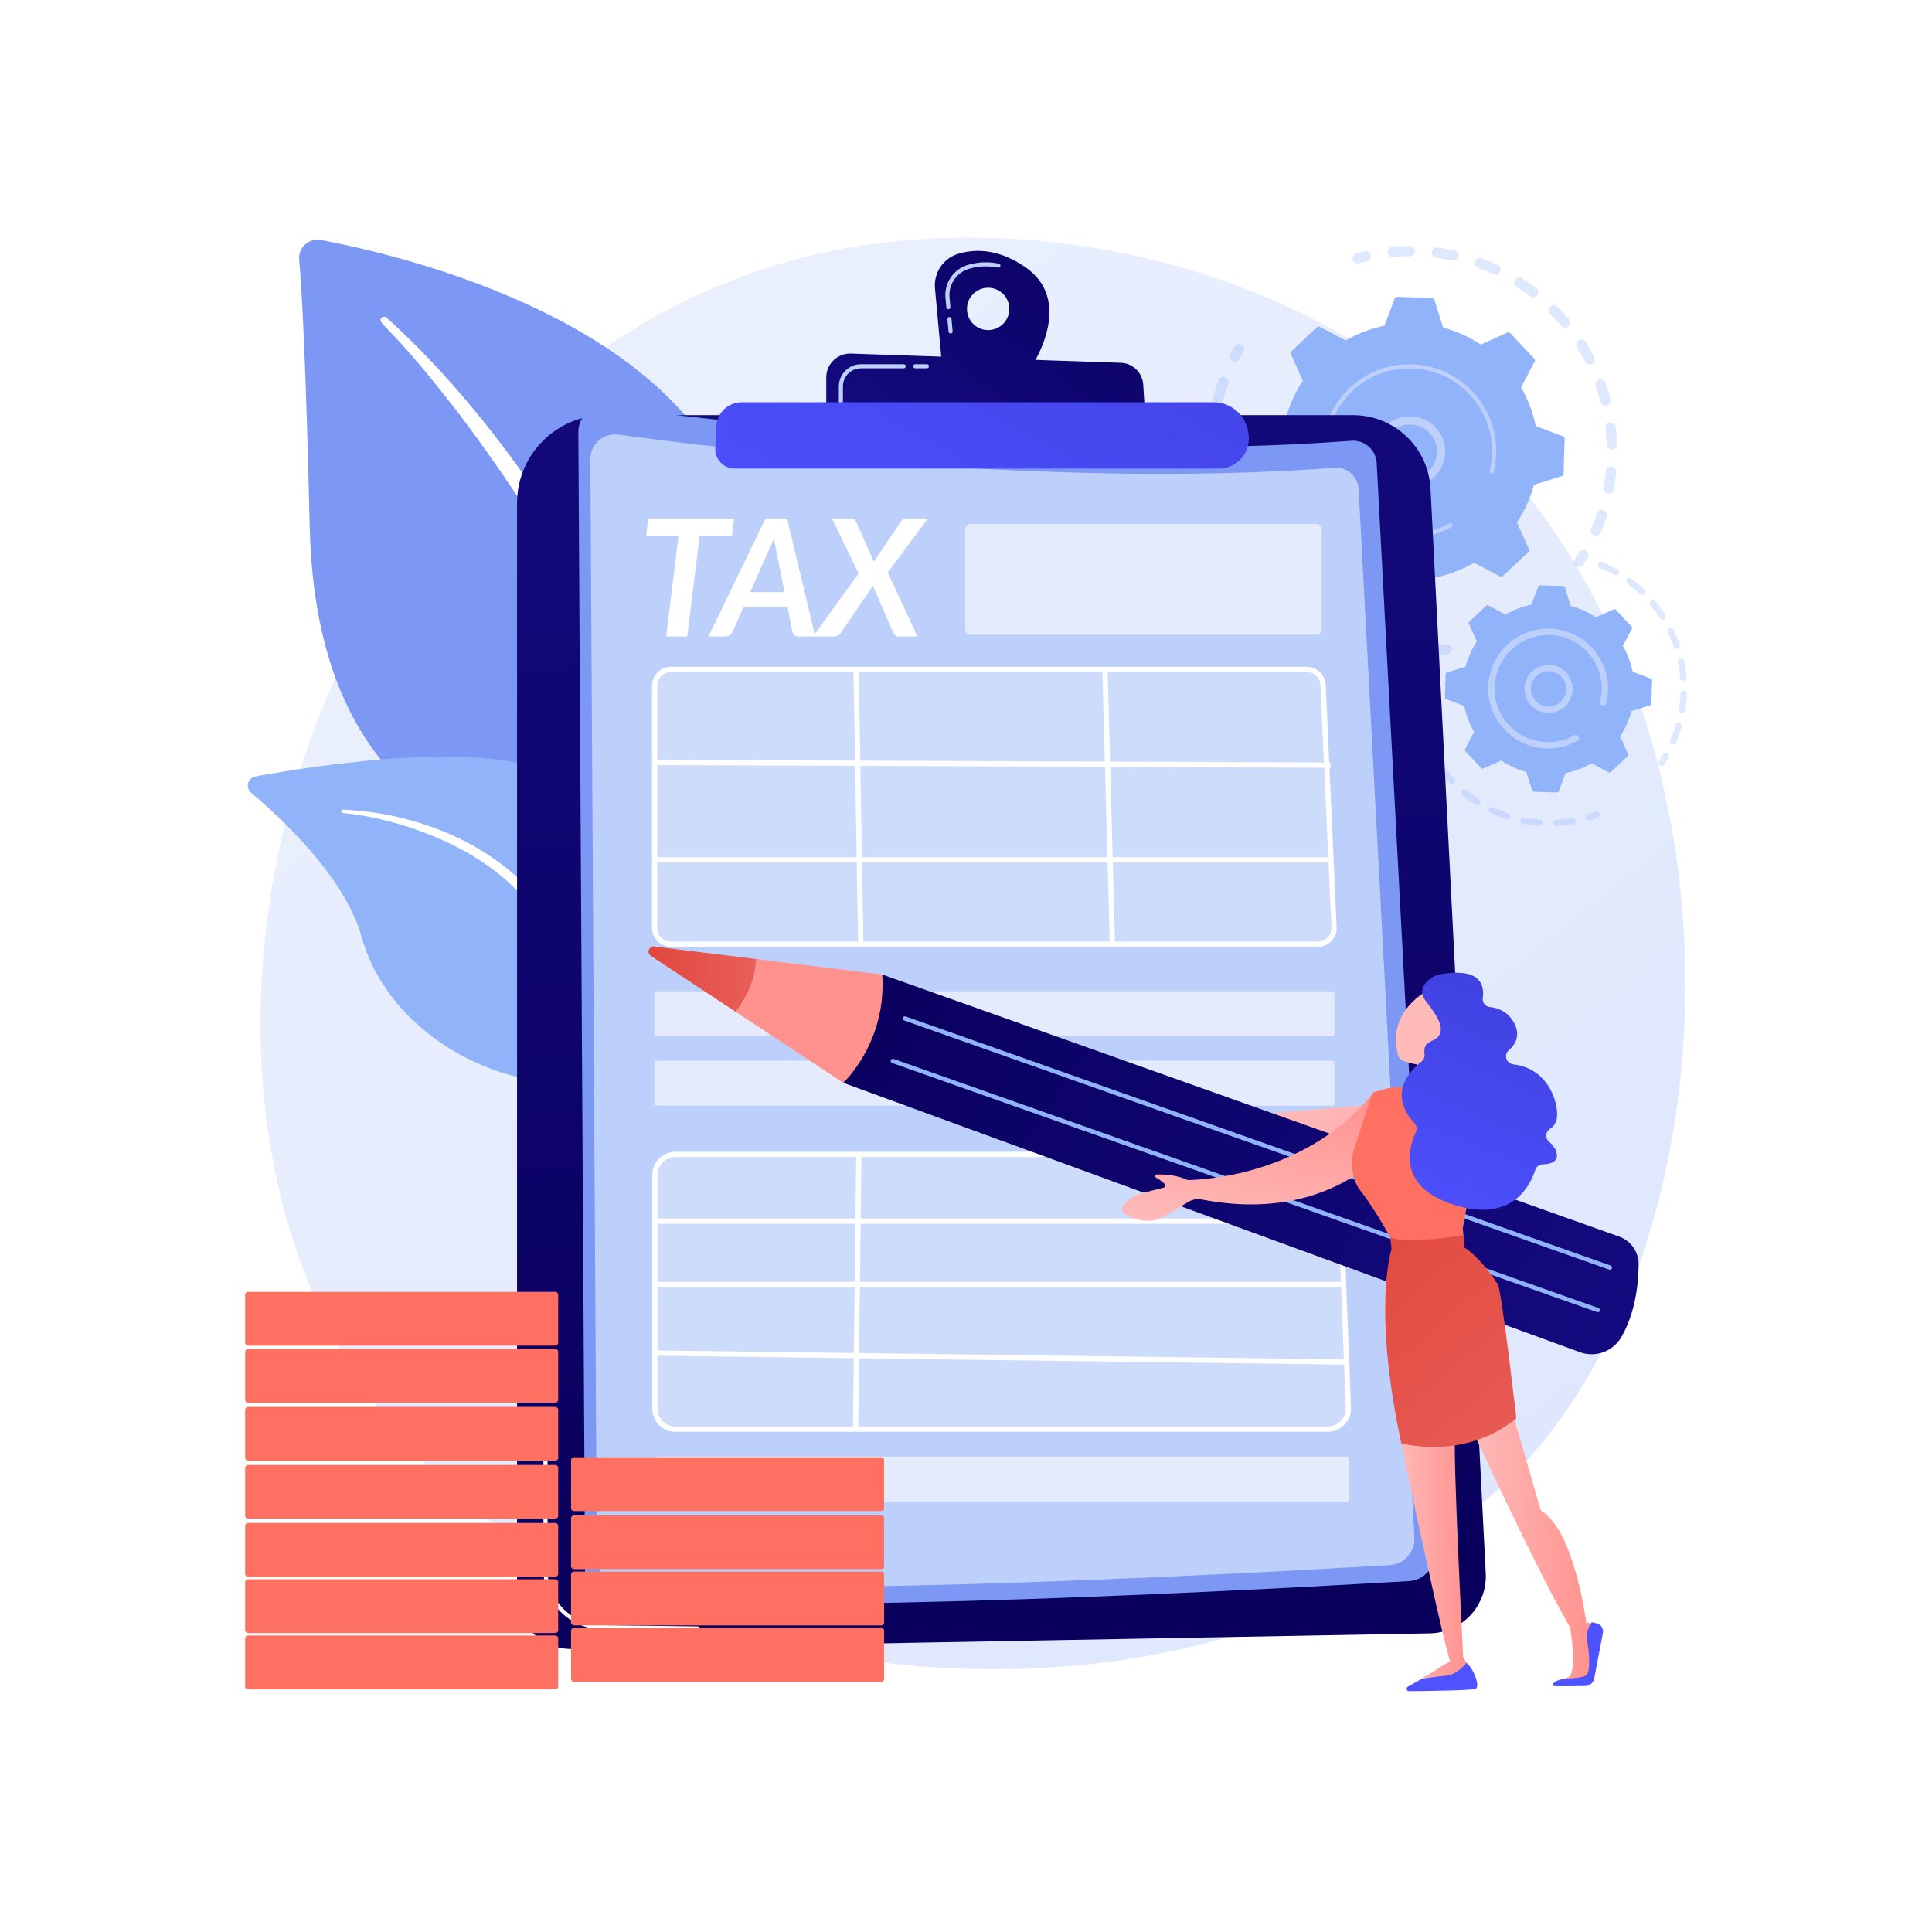 <?xml version="1.0" encoding="utf-8"?>
<!-- Generator: Adobe Illustrator 27.5.0, SVG Export Plug-In . SVG Version: 6.00 Build 0)  -->
<svg version="1.1" xmlns="http://www.w3.org/2000/svg" xmlns:xlink="http://www.w3.org/1999/xlink" x="0px" y="0px"
	 viewBox="0 0 3710 3710" style="enable-background:new 0 0 3710 3710;" xml:space="preserve">
<g id="Background">
	<g>
		<g>
			<rect style="fill:#FFFFFF;" width="3710" height="3710"/>
		</g>
	</g>
</g>
<g id="Illustration">
	<g>
		<linearGradient id="SVGID_1_" gradientUnits="userSpaceOnUse" x1="3592.189" y1="4016.74" x2="1145.969" y2="978.688">
			<stop  offset="0" style="stop-color:#DAE3FE"/>
			<stop  offset="1" style="stop-color:#E9EFFD"/>
		</linearGradient>
		<path style="fill:url(#SVGID_1_);" d="M2919.219,2818.643c-56.189,59.153-109.354,97.3-151.359,127.439
			c-493.758,354.277-1078.005,251.007-1202.175,225.787c-183.359-37.241-537.787-109.227-794.032-410.566
			c-387.678-455.901-327.311-1174.161-26.602-1648.293c55.004-86.727,345.554-568.082,936.093-645.276
			c357.388-46.717,773.988,47.506,1075.679,300.262C3390.099,1298.554,3345.016,2370.376,2919.219,2818.643z"/>
		<g>
			<g>
				<g style="opacity:0.3;">
					<path style="fill:#91B3FA;" d="M2787.801,1245.807c0.352,4.986-3.114,9.535-8.144,10.423c-11,1.944-22.249,3.438-33.432,4.442
						c-5.441,0.489-10.248-3.525-10.736-8.964c-0.005-0.066-0.009-0.129-0.014-0.193c-0.378-5.36,3.604-10.06,8.979-10.542
						c10.625-0.953,21.31-2.374,31.76-4.219c5.378-0.951,10.51,2.639,11.46,8.019
						C2787.737,1245.118,2787.777,1245.463,2787.801,1245.807z M2701.818,1251.238c0.027,0.385,0.032,0.778,0.013,1.174
						c-0.258,5.455-4.89,9.671-10.345,9.413c-11.206-0.531-22.5-1.547-33.568-3.019c-5.415-0.72-9.207-5.67-8.502-11.107
						c0.721-5.414,5.697-9.218,11.107-8.498c10.52,1.399,21.249,2.363,31.9,2.865
						C2697.481,1242.306,2701.47,1246.308,2701.818,1251.238z M2616.778,1237.603c0.077,1.098-0.029,2.229-0.341,3.35
						c-1.468,5.26-6.92,8.339-12.182,6.873c-10.784-3.003-21.574-6.515-32.066-10.436c-5.115-1.916-7.706-7.614-5.802-12.726
						c1.912-5.115,7.611-7.713,12.726-5.801c9.964,3.725,20.206,7.058,30.449,9.911
						C2613.703,1229.926,2616.491,1233.549,2616.778,1237.603z M2536.905,1205.287c0.128,1.815-0.243,3.687-1.175,5.404
						c-2.604,4.8-8.609,6.579-13.409,3.975c-9.846-5.346-19.579-11.18-28.929-17.342c-4.553-3.007-5.815-9.137-2.814-13.7
						c3.005-4.559,9.139-5.819,13.7-2.814c8.879,5.852,18.123,11.395,27.481,16.472
						C2534.839,1198.956,2536.675,1202.029,2536.905,1205.287z M2466.245,1155.972c0.18,2.546-0.62,5.158-2.437,7.224
						c-3.606,4.104-9.855,4.506-13.955,0.9c-8.394-7.377-16.592-15.219-24.358-23.307c-3.787-3.936-3.663-10.197,0.279-13.982
						c3.939-3.782,10.198-3.657,13.985,0.281c7.382,7.689,15.173,15.141,23.15,22.153
						C2464.943,1151.03,2466.068,1153.468,2466.245,1155.972z M2408.258,1092.26c0.233,3.297-1.189,6.635-4.063,8.715
						c-4.425,3.203-10.606,2.215-13.811-2.208c-6.565-9.065-12.825-18.527-18.599-28.121c-2.817-4.682-1.306-10.757,3.375-13.574
						c4.676-2.816,10.755-1.305,13.572,3.373c5.488,9.116,11.432,18.104,17.671,26.718
						C2407.528,1088.716,2408.132,1090.481,2408.258,1092.26z M2359.249,732.436c0.096,1.366-0.091,2.771-0.599,4.138
						c-3.704,9.958-7.022,20.213-9.861,30.478c-1.456,5.263-6.904,8.351-12.165,6.895c-5.265-1.454-8.353-6.902-6.896-12.167
						c2.989-10.811,6.483-21.612,10.382-32.099c1.904-5.12,7.599-7.726,12.717-5.822
						C2356.581,725.253,2358.984,728.687,2359.249,732.436z M2365.86,1017.329c0.289,4.092-2.008,8.098-5.993,9.795
						c-5.027,2.14-10.834-0.2-12.974-5.224c-4.386-10.299-8.377-20.915-11.863-31.553c-1.676-5.197,1.125-10.777,6.318-12.478
						c5.189-1.7,10.776,1.129,12.479,6.32c3.308,10.103,7.099,20.183,11.263,29.963
						C2365.531,1015.191,2365.785,1016.263,2365.86,1017.329z M2338.517,816.053c0.046,0.651,0.031,1.316-0.057,1.989
						c-1.382,10.542-2.323,21.283-2.807,31.924c-0.25,5.457-4.874,9.679-10.328,9.431c-5.455-0.25-9.704-4.868-9.431-10.328
						c0.51-11.197,1.502-22.499,2.953-33.592c0.71-5.416,5.676-9.232,11.09-8.523
						C2334.677,807.574,2338.192,811.46,2338.517,816.053z M2341.263,934.806c0.352,4.978-3.104,9.523-8.125,10.42
						c-5.377,0.961-10.513-2.619-11.478-7.996c-1.966-11.008-3.484-22.25-4.504-33.412c-0.009-0.069-0.014-0.14-0.019-0.21
						c-0.378-5.352,3.593-10.047,8.961-10.541c5.441-0.498,10.254,3.505,10.751,8.945c0.973,10.602,2.416,21.28,4.286,31.739
						C2341.194,934.104,2341.239,934.457,2341.263,934.806z"/>
					<path style="fill:#91B3FA;" d="M2389.242,669.805c0.137,1.942-0.294,3.946-1.368,5.747c-2.611,4.38-5.17,8.889-7.616,13.399
						c-2.6,4.801-8.604,6.587-13.405,3.984c-4.803-2.6-6.594-8.606-3.982-13.407c2.569-4.745,5.263-9.486,8.008-14.096
						c2.794-4.691,8.866-6.232,13.555-3.438C2387.329,663.717,2389.022,666.684,2389.242,669.805z"/>
				</g>
				<g style="opacity:0.3;">
					<path style="fill:#91B3FA;" d="M2632.428,491.577c0.336,4.761-2.821,9.195-7.617,10.316c-4.964,1.158-9.989,2.44-14.931,3.811
						c-5.264,1.46-10.714-1.623-12.174-6.886c-1.465-5.285,1.625-10.714,6.886-12.174c5.203-1.442,10.495-2.794,15.722-4.014
						c5.319-1.241,10.636,2.064,11.879,7.383C2632.315,490.536,2632.391,491.059,2632.428,491.577z"/>
					<path style="fill:#91B3FA;" d="M3104.461,839.072c0.321,4.539,0.565,9.101,0.734,13.684c0.199,5.458-4.062,10.046-9.52,10.247
						c-5.458,0.201-10.067-4.085-10.249-9.518c-0.39-10.577-1.208-21.115-2.448-31.439c-0.643-5.429,3.216-10.346,8.637-10.998
						c5.426-0.652,10.351,3.217,11.001,8.64C3103.384,826.074,3104.003,832.596,3104.461,839.072z M3103.547,904.942
						c0.039,0.551,0.032,1.115-0.025,1.684c-1.087,10.98-2.654,22.037-4.654,32.86c-0.992,5.369-6.151,8.919-11.519,7.927
						c-5.372-0.994-8.935-6.162-7.927-11.523c1.9-10.28,3.385-20.783,4.422-31.218c0.538-5.434,5.381-9.403,10.813-8.865
						C3099.524,896.292,3103.213,900.223,3103.547,904.942z M3092.842,768.573c0.328,4.651-2.682,9.024-7.354,10.251
						c-5.285,1.386-10.69-1.774-12.078-7.057c-2.649-10.106-5.77-20.236-9.279-30.111c-1.82-5.15,0.864-10.802,6.01-12.629
						c5.149-1.827,10.803,0.864,12.631,6.011c3.693,10.399,6.979,21.068,9.771,31.711
						C3092.701,767.357,3092.799,767.968,3092.842,768.573z M3085.94,987.895c0.088,1.252-0.065,2.541-0.483,3.806
						c-3.471,10.463-7.431,20.904-11.77,31.032c-2.151,5.02-7.963,7.345-12.982,5.194c-5.023-2.151-7.351-7.96-5.196-12.984
						c4.119-9.616,7.88-19.53,11.175-29.468c1.717-5.185,7.316-7.992,12.499-6.273
						C3083.102,980.501,3085.666,984.016,3085.94,987.895z M3062.396,689.502c0.269,3.815-1.701,7.606-5.314,9.48
						c-4.849,2.515-10.818,0.623-13.333-4.226c-4.806-9.27-10.079-18.465-15.67-27.332c-2.913-4.62-1.532-10.727,3.092-13.64
						c4.62-2.911,10.724-1.528,13.637,3.091c5.887,9.334,11.438,19.014,16.5,28.776
						C3061.948,686.885,3062.304,688.196,3062.396,689.502z M3015.337,619.025c0.215,3.05-0.983,6.157-3.501,8.275
						c-4.182,3.513-10.42,2.972-13.934-1.21c-6.739-8.019-13.895-15.848-21.265-23.268c-3.855-3.869-3.837-10.129,0.043-13.985
						c3.876-3.85,10.135-3.829,13.987,0.045c7.758,7.809,15.287,16.047,22.377,24.486
						C3014.439,615.028,3015.195,617.013,3015.337,619.025z M2954.032,560.484c0.164,2.32-0.485,4.704-2.009,6.698
						c-3.315,4.339-9.522,5.169-13.861,1.852c-8.33-6.367-17.016-12.451-25.825-18.084c-4.599-2.942-5.949-9.052-3.002-13.659
						c2.944-4.6,9.057-5.945,13.66-3.002c9.268,5.929,18.414,12.331,27.177,19.03
						C2952.519,555.113,2953.839,557.752,2954.032,560.484z M2881.425,516.709c0.114,1.607-0.165,3.263-0.887,4.83
						c-2.287,4.96-8.16,7.125-13.119,4.837c-9.515-4.389-19.323-8.42-29.155-11.982c-5.135-1.86-7.79-7.538-5.932-12.665
						c1.86-5.137,7.532-7.791,12.667-5.931c10.357,3.751,20.687,7.996,30.702,12.616
						C2879.095,509.983,2881.179,513.228,2881.425,516.709z M2800.948,489.931c0.064,0.904,0.002,1.832-0.196,2.762
						c-1.137,5.341-6.391,8.75-11.731,7.611c-10.222-2.177-20.672-3.947-31.065-5.258c-5.42-0.684-9.252-5.648-8.572-11.049
						c0.683-5.419,5.632-9.258,11.051-8.574c10.94,1.381,21.943,3.243,32.704,5.537
						C2797.55,481.9,2800.645,485.647,2800.948,489.931z M2716.611,481.494c0.014,0.202,0.021,0.407,0.024,0.612
						c0.052,5.46-4.333,9.931-9.793,9.982c-7.709,0.074-15.506,0.386-23.182,0.928c-2.778,0.196-5.55,0.425-8.309,0.68
						c-5.44,0.502-10.258-3.499-10.758-8.937c-0.616-5.496,3.498-10.254,8.933-10.758c2.905-0.269,5.816-0.507,8.74-0.714
						c8.073-0.57,16.279-0.898,24.387-0.975C2711.908,472.26,2716.246,476.32,2716.611,481.494z"/>
					<path style="fill:#91B3FA;" d="M3050.37,1065.133c0.138,1.961-0.303,3.981-1.392,5.791c-2.762,4.587-5.674,9.201-8.655,13.716
						c-3.009,4.559-9.143,5.816-13.7,2.807c-4.558-3.01-5.819-9.139-2.807-13.701c2.83-4.289,5.596-8.673,8.22-13.027
						c2.814-4.677,8.892-6.187,13.572-3.369C3048.475,1059.079,3050.151,1062.032,3050.37,1065.133z"/>
				</g>
				<g>
					<path style="fill:#91B3FA;" d="M2935.01,1059.901c1.436-1.351,1.857-3.465,1.048-5.263l-23.087-51.3
						c14.524-21.891,25.663-46.256,32.628-72.379l53.681-16.7c1.884-0.585,3.187-2.302,3.247-4.272l2.056-67.446
						c0.059-1.972-1.138-3.763-2.98-4.463l-52.565-19.937c-5.362-26.499-14.995-51.497-28.16-74.232l26.167-49.799
						c0.917-1.745,0.626-3.88-0.725-5.317l-46.238-49.145c-1.352-1.437-3.466-1.857-5.263-1.048l-51.299,23.086
						c-21.891-14.524-46.257-25.662-72.38-32.627l-16.7-53.682c-0.585-1.883-2.301-3.186-4.272-3.247l-67.447-2.055
						c-1.971-0.06-3.763,1.137-4.462,2.981l-19.938,52.565c-26.5,5.362-51.497,14.994-74.231,28.16l-49.8-26.168
						c-1.744-0.916-3.88-0.625-5.316,0.726l-49.145,46.239c-1.437,1.351-1.857,3.465-1.048,5.263l23.087,51.299
						c-14.525,21.891-25.663,46.256-32.628,72.38l-53.682,16.7c-1.882,0.586-3.187,2.301-3.247,4.272l-2.054,67.447
						c-0.061,1.971,1.136,3.763,2.981,4.462l52.565,19.937c5.361,26.5,14.995,51.497,28.16,74.232l-26.167,49.799
						c-0.918,1.745-0.626,3.882,0.725,5.317l46.239,49.145c1.351,1.436,3.464,1.857,5.263,1.048l51.299-23.086
						c21.891,14.525,46.257,25.662,72.38,32.627l16.7,53.682c0.585,1.882,2.301,3.187,4.273,3.246l67.446,2.056
						c1.971,0.06,3.763-1.136,4.463-2.98l19.937-52.565c26.499-5.362,51.496-14.995,74.231-28.16l49.799,26.167
						c1.746,0.918,3.88,0.626,5.317-0.725L2935.01,1059.901z"/>
					<g>
						<path style="fill:#BDD0FB;" d="M2775.086,862.506c2.329,32.981-19.845,63.651-53.074,70.972
							c-36.527,8.045-72.784-15.124-80.831-51.648c-3.902-17.695-0.672-35.847,9.082-51.111
							c9.754-15.267,24.871-25.822,42.564-29.718c36.528-8.045,72.784,15.124,80.831,51.648
							C2774.382,855.941,2774.855,859.237,2775.086,862.506z M2655.527,870.793c0.18,2.547,0.546,5.094,1.104,7.634
							c6.168,28.003,33.972,45.767,61.973,39.6c28.004-6.169,45.781-33.965,39.601-61.975c-6.167-28.003-33.972-45.767-61.973-39.6
							c-13.568,2.989-25.156,11.08-32.637,22.786C2657.519,848.752,2654.746,859.732,2655.527,870.793z"/>
					</g>
					<g>
						<path style="fill:#BDD0FB;" d="M2872.71,854.223c0.4,5.664,0.518,11.382,0.343,17.135l0,0
							c-0.054,1.811-0.139,3.621-0.252,5.43c-0.559,8.917-1.827,17.776-3.783,26.44c-0.027,0.118-0.053,0.236-0.079,0.354
							c-0.077,0.335-0.154,0.669-0.235,1.004c-0.151,0.652-0.311,1.302-0.47,1.95c-0.422,1.706-1.892,2.877-3.556,2.997
							c-0.405,0.029-0.821-0.006-1.235-0.108c-2.121-0.524-3.407-2.672-2.886-4.79c2.703-10.912,4.247-22.188,4.589-33.516
							c1.724-56.269-26.187-106.685-69.586-136.245c-24.137-16.445-53.07-26.434-84.366-27.386
							c-5.488-0.169-10.944-0.058-16.347,0.325c-36.36,2.571-70.446,17.445-97.351,42.761
							c-30.906,29.077-48.64,68.451-49.932,110.864c-2.66,87.596,66.398,160.964,153.952,163.631
							c5.398,0.165,10.785,0.055,16.137-0.324c23.194-1.641,45.77-8.34,66.086-19.693c0.525-0.293,1.087-0.454,1.65-0.492
							c1.48-0.104,2.961,0.633,3.732,2.016c1.06,1.911,0.39,4.318-1.525,5.384c-21.329,11.919-45.032,18.955-69.382,20.678
							c-5.618,0.399-11.271,0.513-16.938,0.342c-91.924-2.8-164.421-79.889-161.623-171.78
							c1.356-44.528,19.973-85.86,52.419-116.386c28.245-26.577,64.029-42.191,102.2-44.892c5.672-0.401,11.399-0.516,17.158-0.342
							c44.53,1.358,85.864,19.973,116.39,52.418C2854.401,780.248,2870.014,816.044,2872.71,854.223z"/>
					</g>
				</g>
			</g>
			<g>
				<g style="opacity:0.3;">
					<path style="fill:#91B3FA;" d="M3071.535,1564.089c0.186,2.636-1.362,5.185-3.966,6.152c-4.86,1.808-9.841,3.493-14.805,5.007
						c-3.225,0.984-6.636-0.832-7.624-4.06c-0.999-3.227,0.835-6.64,4.06-7.624c4.73-1.443,9.478-3.049,14.116-4.773
						c3.158-1.176,6.674,0.435,7.854,3.596C3071.376,1562.949,3071.495,1563.521,3071.535,1564.089z"/>
					<path style="fill:#91B3FA;" d="M3026.178,1576.354c0.218,3.088-1.934,5.901-5.046,6.44c-8.796,1.53-17.772,2.625-26.673,3.253
						c-1.874,0.132-3.756,0.244-5.645,0.339c-3.373,0.163-6.123-2.62-6.407-5.799c-0.167-3.37,2.43-6.235,5.796-6.404
						c1.806-0.089,3.604-0.194,5.395-0.321c8.491-0.6,17.052-1.644,25.44-3.1c3.326-0.579,6.485,1.647,7.066,4.969
						C3026.137,1575.941,3026.164,1576.148,3026.178,1576.354z M2962.834,1579.481c0.021,0.288,0.023,0.584,0.003,0.878
						c-0.247,3.366-3.172,5.896-6.537,5.652c-10.795-0.781-21.638-2.24-32.22-4.336c-3.311-0.654-5.453-3.885-4.806-7.177
						c0.657-3.311,3.866-5.46,7.177-4.806c10.097,1.999,20.439,3.389,30.735,4.136
						C2960.251,1574.051,2962.624,1576.5,2962.834,1579.481z M2900.625,1567.154c0.055,0.773-0.039,1.569-0.294,2.35
						c-1.06,3.202-4.52,4.935-7.721,3.876c-10.256-3.402-20.417-7.48-30.187-12.13c-3.051-1.45-4.342-5.084-2.889-8.141
						c1.448-3.044,5.094-4.339,8.138-2.892c9.318,4.434,19,8.325,28.783,11.566
						C2898.874,1562.587,2900.456,1564.759,2900.625,1567.154z M2843.347,1539.909c0.089,1.262-0.214,2.559-0.94,3.708
						c-1.814,2.843-5.594,3.681-8.437,1.867c-9.129-5.823-17.973-12.26-26.293-19.141c-2.597-2.152-2.953-6.005-0.81-8.599
						c2.148-2.6,5.997-2.965,8.601-0.814c7.926,6.559,16.366,12.702,25.07,18.253
						C2842.235,1536.265,2843.216,1538.044,2843.347,1539.909z M2794.463,1499.503c0.124,1.761-0.514,3.564-1.898,4.873
						c-2.449,2.316-6.314,2.206-8.634-0.243c-7.426-7.86-14.44-16.25-20.842-24.941c-2.01-2.716-1.424-6.54,1.293-8.541
						s6.543-1.421,8.54,1.293c6.111,8.293,12.799,16.297,19.888,23.794C2793.818,1496.807,2794.367,1498.143,2794.463,1499.503z
						 M2756.871,1448.463c0.161,2.282-0.976,4.563-3.104,5.759c-2.939,1.651-6.66,0.604-8.315-2.334
						c-5.294-9.427-10.05-19.275-14.128-29.266c-1.268-3.136,0.228-6.689,3.349-7.965c3.121-1.275,6.689,0.224,7.962,3.346
						c3.89,9.529,8.421,18.914,13.469,27.901C2756.562,1446.717,2756.809,1447.591,2756.871,1448.463z M2732.906,1389.796
						c0.202,2.856-1.635,5.548-4.499,6.321c-3.257,0.879-6.61-1.049-7.491-4.305c-2.81-10.404-5.001-21.12-6.519-31.854
						c-0.416-3.355,1.86-6.434,5.199-6.902c3.339-0.472,6.428,1.854,6.903,5.193c1.441,10.24,3.532,20.461,6.211,30.381
						C2732.815,1389.019,2732.878,1389.409,2732.906,1389.796z M2725.453,1295.254c0.025,0.351,0.02,0.713-0.019,1.078
						c-0.936,8.856-1.402,17.918-1.387,26.938c-0.005,1.366,0.005,2.708,0.034,4.046c0.059,3.375-2.621,6.159-5.995,6.221
						c-3.38,0.068-6.261-2.635-6.223-5.992c-0.023-1.427-0.04-2.852-0.034-4.285c-0.013-9.423,0.476-18.924,1.459-28.21
						c0.355-3.356,3.359-5.786,6.715-5.431C2722.991,1289.933,2725.248,1292.354,2725.453,1295.254z"/>
				</g>
				<g style="opacity:0.3;">
					<path style="fill:#91B3FA;" d="M3238.509,1300.747c0.235,3.326-2.251,6.234-5.586,6.515c-3.359,0.282-6.316-2.215-6.594-5.577
						c-0.846-10.121-2.317-20.275-4.374-30.182c-0.651-3.288,1.434-6.538,4.74-7.223c3.306-0.685,6.536,1.44,7.223,4.74
						c2.151,10.39,3.698,21.035,4.584,31.644C3238.505,1300.69,3238.507,1300.72,3238.509,1300.747z M3239.238,1331.987
						c0.016,0.221,0.019,0.438,0.011,0.663c-0.386,10.626-1.424,21.337-3.08,31.835c-0.53,3.332-3.652,5.606-6.984,5.079
						c-3.338-0.523-5.599-3.67-5.085-6.984c1.583-10.017,2.572-20.238,2.944-30.378c0.121-3.37,2.955-6.003,6.324-5.88
						C3236.52,1326.438,3239.021,1328.916,3239.238,1331.987z M3225.826,1239.683c0.191,2.702-1.444,5.298-4.13,6.212
						c-3.188,1.084-6.658-0.624-7.744-3.818c-3.274-9.62-7.156-19.12-11.55-28.24c-1.453-3.052-0.185-6.69,2.857-8.151
						c3.036-1.464,6.69-0.186,8.154,2.853c4.604,9.56,8.674,19.521,12.101,29.606
						C3225.688,1238.656,3225.79,1239.172,3225.826,1239.683z M3229.465,1393.619c0.049,0.693-0.02,1.406-0.221,2.114
						c-2.932,10.229-6.526,20.38-10.685,30.166c-1.318,3.106-4.905,4.553-8.011,3.235c-3.095-1.318-4.544-4.905-3.232-8.009
						c3.963-9.333,7.388-19.008,10.186-28.761c0.931-3.241,4.314-5.118,7.555-4.187
						C3227.59,1388.905,3229.289,1391.132,3229.465,1393.619z M3198.759,1183.502c0.152,2.157-0.848,4.33-2.793,5.576
						c-2.843,1.824-6.621,0.997-8.442-1.84c-5.47-8.533-11.52-16.818-17.992-24.628c-2.157-2.601-1.789-6.451,0.81-8.602
						c2.599-2.151,6.451-1.789,8.602,0.81c6.78,8.192,13.127,16.877,18.865,25.822
						C3198.381,1181.531,3198.69,1182.517,3198.759,1183.502z M3159.004,1135.452c0.117,1.651-0.434,3.341-1.658,4.635
						c-2.321,2.448-6.188,2.554-8.635,0.233c-7.376-6.989-15.24-13.592-23.367-19.623c-2.713-2.012-3.277-5.841-1.267-8.546
						c2.009-2.71,5.832-3.275,8.539-1.267c8.525,6.323,16.769,13.242,24.498,20.566
						C3158.267,1132.544,3158.901,1133.982,3159.004,1135.452z M3108.879,1098.305c0.082,1.16-0.162,2.355-0.785,3.443
						c-1.665,2.934-5.396,3.96-8.329,2.293c-8.828-5.025-18.045-9.546-27.391-13.44c-3.106-1.299-4.584-4.876-3.285-7.987
						c1.299-3.114,4.873-4.586,7.99-3.288c9.797,4.086,19.466,8.827,28.729,14.093
						C3107.651,1094.469,3108.74,1096.336,3108.879,1098.305z"/>
					<path style="fill:#91B3FA;" d="M3204.949,1451.307c0.083,1.175-0.172,2.386-0.807,3.483c-2.616,4.526-5.38,8.993-8.211,13.284
						c-1.859,2.813-5.648,3.592-8.465,1.734c-2.804-1.863-3.586-5.646-1.734-8.465c2.701-4.089,5.336-8.353,7.836-12.671
						c1.689-2.921,5.428-3.917,8.345-2.228C3203.736,1447.5,3204.811,1449.353,3204.949,1451.307z"/>
				</g>
				<g>
					<path style="fill:#91B3FA;" d="M3125.882,1451.8c0.961-0.904,1.243-2.318,0.701-3.521l-15.448-34.328
						c9.719-14.648,17.172-30.952,21.833-48.433l35.921-11.175c1.26-0.391,2.132-1.54,2.173-2.859l1.376-45.132
						c0.04-1.319-0.761-2.518-1.994-2.986l-35.174-13.341c-3.588-17.732-10.034-34.459-18.843-49.673l17.51-33.323
						c0.613-1.168,0.418-2.597-0.486-3.558l-30.94-32.885c-0.905-0.961-2.319-1.243-3.522-0.701l-34.327,15.448
						c-14.648-9.719-30.953-17.172-48.434-21.833l-11.174-35.921c-0.392-1.26-1.54-2.132-2.859-2.173l-45.133-1.375
						c-1.319-0.04-2.519,0.761-2.986,1.995l-13.341,35.174c-17.732,3.587-34.459,10.034-49.672,18.843l-33.324-17.51
						c-1.167-0.613-2.596-0.418-3.557,0.485l-32.886,30.941c-0.961,0.904-1.242,2.318-0.701,3.521l15.449,34.328
						c-9.72,14.648-17.172,30.952-21.833,48.433l-35.922,11.175c-1.259,0.392-2.132,1.539-2.173,2.859l-1.375,45.133
						c-0.04,1.319,0.761,2.517,1.994,2.986l35.174,13.341c3.587,17.732,10.034,34.46,18.844,49.673l-17.51,33.322
						c-0.614,1.168-0.419,2.598,0.485,3.558l30.94,32.885c0.904,0.961,2.319,1.243,3.522,0.701l34.327-15.448
						c14.648,9.719,30.953,17.172,48.434,21.832l11.174,35.922c0.391,1.259,1.54,2.132,2.859,2.171l45.132,1.376
						c1.319,0.04,2.518-0.761,2.986-1.995l13.341-35.174c17.732-3.588,34.459-10.034,49.672-18.843l33.323,17.51
						c1.168,0.614,2.596,0.419,3.558-0.485L3125.882,1451.8z"/>
					<g>
						<path style="fill:#BDD0FB;" d="M3019.689,1319.722c0.694,9.829-1.769,19.583-7.169,28.036
							c-6.645,10.398-16.943,17.587-28.996,20.24c-24.871,5.481-49.569-10.298-55.057-35.177
							c-5.443-24.922,10.306-49.582,35.183-55.061c12.053-2.657,24.419-0.459,34.814,6.186
							c10.402,6.644,17.592,16.942,20.244,28.998C3019.202,1315.196,3019.529,1317.463,3019.689,1319.722z M2939.682,1325.254
							c0.116,1.64,0.352,3.288,0.714,4.94c4.037,18.299,22.203,29.906,40.503,25.875c8.861-1.953,16.442-7.239,21.325-14.888
							c4.889-7.653,6.496-16.745,4.554-25.613l0,0c-1.953-8.865-7.242-16.441-14.889-21.328c-7.653-4.889-16.748-6.505-25.616-4.551
							C2949.629,1293.356,2938.515,1308.728,2939.682,1325.254z"/>
					</g>
					<g>
						<path style="fill:#BDD0FB;" d="M3087.648,1314.044c0.272,3.856,0.35,7.755,0.234,11.698
							c-0.236,7.829-1.27,15.643-3.077,23.242c-0.084,0.341-0.167,0.682-0.251,1.023c-0.651,2.635-2.921,4.443-5.491,4.627
							c-0.625,0.044-1.268-0.009-1.907-0.167c-3.274-0.81-5.255-4.126-4.457-7.396c1.755-7.079,2.752-14.378,2.971-21.695l0-0.003
							c0.013-0.401,0.02-0.805,0.028-1.204c0.362-17.322-3.608-34.077-11.364-49.068c-4.21-8.137-9.544-15.755-15.921-22.657
							c-0.052-0.056-0.104-0.112-0.155-0.168c-0.162-0.171-0.317-0.343-0.479-0.511c-18.826-20.006-44.314-31.487-71.772-32.323
							c-3.554-0.111-7.083-0.038-10.582,0.209c-23.538,1.665-45.604,11.296-63.026,27.684
							c-20.007,18.826-31.482,44.314-32.318,71.769c-0.825,27.439,9.071,53.598,27.89,73.608
							c18.825,20.006,44.314,31.487,71.772,32.323c3.494,0.109,6.981,0.036,10.444-0.208c15.018-1.063,29.631-5.399,42.781-12.749
							c0.811-0.452,1.678-0.702,2.547-0.76c2.285-0.161,4.572,0.978,5.763,3.112c1.637,2.949,0.596,6.665-2.355,8.314
							c-14.715,8.223-31.068,13.076-47.864,14.268c-3.879,0.274-7.778,0.355-11.686,0.236c-30.724-0.937-59.239-13.78-80.301-36.167
							c-21.056-22.384-32.162-51.612-31.204-82.346c0.934-30.72,13.774-59.235,36.164-80.295
							c19.485-18.337,44.173-29.109,70.508-30.972c3.909-0.276,7.862-0.358,11.835-0.237
							C3035.853,1209.045,3083.544,1255.919,3087.648,1314.044z"/>
					</g>
				</g>
			</g>
		</g>
		<g>
			<g>
				<path style="fill:#7D97F4;" d="M1268.472,2180.231c0,0,8.874-373.1-162.973-472.958
					c-171.846-99.858-498.586-162.29-510.833-698.026c-7.171-313.644-14.931-450.775-20.133-510.569
					c-2.029-23.325,18.699-42.152,41.707-37.819c162.753,30.66,691.465,156.858,802.314,517.728
					C1549.966,1406.403,1268.472,2180.231,1268.472,2180.231z"/>
				<path style="fill:#FFFFFF;" d="M742.107,609.917c178.654,159.334,385.234,441.322,495.343,723.311
					c14.134,46.473,55.476,145.304,73.43,320.9c16.035,146.45,8.064,301.204-11.38,403.643c-1.229,6.476-7.476,10.73-13.952,9.5
					c-11.136-2.113-9.655-14.09-9.554-13.712c22.206-175.02,12.989-392.861-37.894-589.417
					c-65.007-241.348-209.997-475.344-359.964-673.805l-15.433-19.542C746.514,621.58,722.054,620.481,732.916,610.08
					C735.482,607.623,739.497,607.601,742.107,609.917z"/>
			</g>
			<g>
				<path style="fill:#91B3FA;" d="M1544.634,2897.567c23.25,11.401-220.109-294.625-296.342-775.261
					c-35.922-226.488-36.392-510.259-165.409-619.614c-107.377-91.013-472.768-33.553-592.323-11.717
					c-14.939,2.728-19.969,21.6-8.34,31.367c57.334,48.15,179.981,161.725,211.937,276.187
					c42.121,150.87,185.557,246.831,313.968,272.802c128.411,25.97,199.843,51.173,262.401,256.531
					C1333.084,2533.219,1478.571,2865.174,1544.634,2897.567z"/>
				<path style="fill:#FFFFFF;" d="M658.708,1554.721c152.535,6.389,316.269,75.97,399.358,206.49l7.843,12.455
					c18.113,29.203,120.767,236.806,177.781,408.898c0.709,2.145-0.453,4.461-2.598,5.172c-3.644,1.206-5.469-2.803-5.122-2.449
					c-39.723-97.219-96.774-220.477-142.213-312.65c-48.729-100.58-82.829-168.696-193.977-233.941
					c-123.71-70.266-241.898-77.499-241.543-77.427c-1.804-0.184-3.117-1.796-2.933-3.599
					C655.482,1555.933,656.99,1554.652,658.708,1554.721z"/>
			</g>
		</g>
		<g>
			
				<linearGradient id="SVGID_00000095332816380677486680000008784433401719636381_" gradientUnits="userSpaceOnUse" x1="1922.433" y1="3026.606" x2="1790.308" y2="-884.35">
				<stop  offset="0" style="stop-color:#09005D"/>
				<stop  offset="1" style="stop-color:#1A0F91"/>
			</linearGradient>
			<path style="fill:url(#SVGID_00000095332816380677486680000008784433401719636381_);" d="M992.879,966.172
				c0-93.296,75.632-168.928,168.929-168.928h1436.575c79.255,0,144.606,62.109,148.636,141.262l106.04,2082.765
				c3.154,61.939-45.605,114.185-107.614,115.313l-1646.496,29.925c-58.266,1.059-106.069-45.883-106.069-104.159V966.172z"/>
			<path style="fill:#FFFFFF;" d="M1339.588,3131.1c-0.017,0-0.035,0-0.052,0l-184.233-2.381
				c-61.604-0.799-111.721-51.569-111.721-113.175v-278.158c0-2.174,1.761-3.933,3.933-3.933c2.172,0,3.933,1.759,3.933,3.933
				v278.158c0,57.323,46.634,104.563,103.957,105.308l184.231,2.382c2.172,0.026,3.91,1.813,3.883,3.983
				C1343.49,3129.372,1341.735,3131.1,1339.588,3131.1z"/>
			<path style="fill:#FFFFFF;" d="M1047.514,2655.158c-2.172,0-3.933-1.759-3.933-3.933v-45.047c0-2.174,1.761-3.933,3.933-3.933
				c2.172,0,3.933,1.76,3.933,3.933v45.047C1051.447,2653.399,1049.686,2655.158,1047.514,2655.158z"/>
			<g>
				<path style="fill:#7D97F4;" d="M1110.571,829.302c-0.176-29.849,26.075-52.952,55.655-48.941
					c196.177,26.604,870.78,108.883,1428.533,66.068c25.436-1.952,47.51,17.319,48.864,42.794l111.188,2092.049
					c1.525,28.685-20.38,53.215-49.056,54.912c-234.58,13.882-1200.656,67.547-1545.242,31.455
					c-20.972-2.197-36.891-19.854-37.016-40.941L1110.571,829.302z"/>
				<path style="fill:#BDD0FB;" d="M1133.679,881.727c-0.169-28.725,25.093-50.958,53.559-47.098
					c188.79,25.602,837.99,104.783,1374.741,63.58c24.478-1.879,45.721,16.667,47.023,41.183l107.001,2013.272
					c1.467,27.605-19.613,51.212-47.208,52.845c-225.747,13.36-1155.445,65.003-1487.055,30.27
					c-20.182-2.114-35.502-19.106-35.621-39.399L1133.679,881.727z"/>
				<path style="opacity:0.58;fill:#FFFFFF;" d="M2527.752,1218.967h-663.748c-5.756,0-10.423-4.666-10.423-10.422v-192.051
					c0-5.756,4.666-10.422,10.423-10.422h663.748c5.756,0,10.423,4.666,10.423,10.422v192.051
					C2538.175,1214.301,2533.508,1218.967,2527.752,1218.967z"/>
				<path style="opacity:0.58;fill:#FFFFFF;" d="M2556.659,1989.927H1262.261c-3.237,0-5.862-2.624-5.862-5.862v-74.58
					c0-3.237,2.624-5.862,5.862-5.862h1294.398c3.237,0,5.862,2.624,5.862,5.862v74.58
					C2562.521,1987.303,2559.896,1989.927,2556.659,1989.927z"/>
				<path style="opacity:0.58;fill:#FFFFFF;" d="M2558.242,2123.082H1260.679c-2.363,0-4.279-1.916-4.279-4.28v-77.745
					c0-2.363,1.916-4.279,4.279-4.279h1297.563c2.363,0,4.279,1.916,4.279,4.279v77.745
					C2562.521,2121.166,2560.605,2123.082,2558.242,2123.082z"/>
				<path style="opacity:0.58;fill:#FFFFFF;" d="M2585.736,2883.382H1262.645c-2.85,0-5.161-2.311-5.161-5.161v-75.982
					c0-2.85,2.311-5.161,5.161-5.161h1323.091c2.85,0,5.161,2.311,5.161,5.161v75.982
					C2590.897,2881.071,2588.587,2883.382,2585.736,2883.382z"/>
				<path style="opacity:0.25;fill:#FFFFFF;" d="M2529.759,1813.212H1287.712c-17.293,0-31.312-14.019-31.312-31.312v-465.061
					c0-17.293,14.019-31.312,31.312-31.312h1220.987c16.742,0,30.523,13.17,31.28,29.896l21.06,465.061
					C2561.846,1798.314,2547.608,1813.212,2529.759,1813.212z"/>
				<path style="fill:#FFFFFF;" d="M2530.483,1818.234H1288.437c-20.034,0-36.334-16.3-36.334-36.334v-465.062
					c0-20.034,16.3-36.334,36.334-36.334h1220.986c19.472,0,35.419,15.237,36.298,34.691l21.058,465.06
					c0.455,10.007-3.106,19.508-10.029,26.75C2549.828,1814.247,2540.502,1818.234,2530.483,1818.234z M1288.437,1290.55
					c-14.495,0-26.289,11.792-26.289,26.289V1781.9c0,14.497,11.794,26.289,26.289,26.289h1242.046
					c7.249,0,13.998-2.886,19.004-8.125c5.009-5.238,7.586-12.113,7.259-19.354l-21.058-465.06
					c-0.641-14.075-12.177-25.101-26.266-25.101H1288.437z"/>
				<path style="opacity:0.25;fill:#FFFFFF;" d="M2549.612,2744.434H1297.2c-21.934,0-39.716-17.781-39.716-39.716v-448.254
					c0-21.935,17.781-39.716,39.716-39.716h1235.035c21.336,0,38.86,16.858,39.686,38.177l17.377,448.254
					C2590.171,2725.7,2572.15,2744.434,2549.612,2744.434z"/>
				<path style="fill:#FFFFFF;" d="M2549.612,2749.456H1297.2c-24.667,0-44.737-20.069-44.737-44.738v-448.255
					c0-24.669,20.07-44.738,44.737-44.738h1235.036c24.131,0,43.77,18.89,44.705,43.005l17.376,448.255
					c0.474,12.27-3.95,23.901-12.464,32.749C2573.341,2744.583,2561.89,2749.456,2549.612,2749.456z M1297.2,2221.771
					c-19.128,0-34.693,15.563-34.693,34.693v448.255c0,19.13,15.564,34.693,34.693,34.693h1252.412
					c9.522,0,18.403-3.778,25.004-10.642c6.598-6.862,10.031-15.88,9.662-25.395l-17.376-448.255
					c-0.726-18.7-15.953-33.349-34.667-33.349H1297.2z"/>
				
					<rect x="1642.607" y="1285.491" transform="matrix(1 -0.017 0.017 1 -25.509 27.582)" style="fill:#FFFFFF;" width="10.046" height="527.758"/>
				
					<rect x="2123.194" y="1285.431" transform="matrix(1 -0.027 0.027 1 -41.049 58.015)" style="fill:#FFFFFF;" width="10.042" height="527.877"/>
				
					<rect x="1902.152" y="819.152" transform="matrix(0.004 -1 1 0.004 434.487 3368)" style="fill:#FFFFFF;" width="10.045" height="1293.678"/>
				<rect x="1260.34" y="1646.197" style="fill:#FFFFFF;" width="1293.664" height="10.045"/>
				
					<rect x="1382.672" y="2475.568" transform="matrix(0.012 -1 1 0.012 -854.24 4096.307)" style="fill:#FFFFFF;" width="527.726" height="10.046"/>
				<rect x="1260.34" y="2339.948" style="fill:#FFFFFF;" width="1316.677" height="10.045"/>
				<rect x="1260.34" y="2461.602" style="fill:#FFFFFF;" width="1319.966" height="10.045"/>
				
					<rect x="1916.639" y="1941.434" transform="matrix(0.013 -1 1 0.013 -707.762 4494.681)" style="fill:#FFFFFF;" width="10.046" height="1328.456"/>
			</g>
			
				<linearGradient id="SVGID_00000095339003194017615740000013050718530296436151_" gradientUnits="userSpaceOnUse" x1="2129.47" y1="298.836" x2="1468.696" y2="1168.068">
				<stop  offset="0" style="stop-color:#09005D"/>
				<stop  offset="1" style="stop-color:#1A0F91"/>
			</linearGradient>
			<path style="fill:url(#SVGID_00000095339003194017615740000013050718530296436151_);" d="M1969.192,513.269
				c-51.891-36.1-97.011-35.385-128.774-26.012c-28.974,8.549-47.754,36.523-44.998,66.607l13.698,149.51l162.997,14.465
				C1972.116,717.839,2070.959,584.067,1969.192,513.269z M1897.512,633.887c-22.446,0-40.643-18.196-40.643-40.643
				c0-22.447,18.196-40.643,40.643-40.643c22.447,0,40.643,18.197,40.643,40.643
				C1938.155,615.692,1919.959,633.887,1897.512,633.887z"/>
			<g>
				<path style="fill:#BDD0FB;" d="M1825.401,640.481c-2.011,0-3.725-1.533-3.912-3.576l-2.182-23.81
					c-0.2-2.162,1.394-4.076,3.557-4.275c2.206-0.207,4.079,1.395,4.275,3.561l2.182,23.81c0.2,2.163-1.394,4.075-3.557,4.275
					C1825.641,640.477,1825.52,640.481,1825.401,640.481z M1821.126,593.82c-2.01,0-3.725-1.533-3.912-3.576l-1.658-18.075
					c-2.627-28.658,15.406-55.342,42.875-63.45c19.454-5.742,39.499-6.564,59.572-2.447c2.128,0.434,3.499,2.516,3.063,4.644
					c-0.436,2.124-2.498,3.484-4.642,3.061c-18.804-3.849-37.563-3.085-55.767,2.285c-23.878,7.048-39.553,30.259-37.269,55.191
					l1.657,18.076c0.2,2.162-1.394,4.076-3.557,4.275C1821.366,593.817,1821.245,593.82,1821.126,593.82z"/>
			</g>
			
				<linearGradient id="SVGID_00000098908306153580243070000016608714603811885190_" gradientUnits="userSpaceOnUse" x1="2201.951" y1="353.933" x2="1541.177" y2="1223.166">
				<stop  offset="0" style="stop-color:#09005D"/>
				<stop  offset="1" style="stop-color:#1A0F91"/>
			</linearGradient>
			<path style="fill:url(#SVGID_00000098908306153580243070000016608714603811885190_);" d="M1586.657,799.995v-75.169
				c0-25.948,21.506-46.731,47.44-45.843l518.257,17.757c23,0.788,41.626,18.942,43.004,41.915l4.331,72.227L1586.657,799.995z"/>
			<path style="fill:#BDD0FB;" d="M1779.903,707.307h-22.287c-2.172,0-3.933-1.759-3.933-3.933c0-2.174,1.761-3.933,3.933-3.933
				h22.287c2.172,0,3.933,1.759,3.933,3.933C1783.836,705.547,1782.075,707.307,1779.903,707.307z"/>
			<path style="fill:#BDD0FB;" d="M1614.709,776.391c-2.172,0-3.933-1.759-3.933-3.933v-30.409c0-23.495,19.115-42.608,42.61-42.608
				h81.94c2.172,0,3.933,1.759,3.933,3.933c0,2.174-1.761,3.933-3.933,3.933h-81.94c-19.157,0-34.744,15.587-34.744,34.742v30.409
				C1618.642,774.632,1616.881,776.391,1614.709,776.391z"/>
			
				<linearGradient id="SVGID_00000157295848277402353150000011382648253173882532_" gradientUnits="userSpaceOnUse" x1="2118.682" y1="407.103" x2="1662.432" y2="1244.872">
				<stop  offset="0" style="stop-color:#4042E2"/>
				<stop  offset="1" style="stop-color:#4F52FF"/>
			</linearGradient>
			<path style="fill:url(#SVGID_00000157295848277402353150000011382648253173882532_);" d="M1375.489,818.976
				c1.251-26.03,22.719-46.491,48.779-46.492l906.271-0.025c32.587-0.001,60.446,23.45,66.005,55.559l0.767,4.431
				c6.088,35.17-20.99,67.338-56.683,67.338h-929.78c-21.361,0-38.384-17.86-37.358-39.197L1375.489,818.976z"/>
			<g>
				<path style="fill:#FFFFFF;" d="M1409.786,995.698l-4.228,33.373h-62.045l-23.817,193.184h-40.421l23.66-193.184h-62.205
					l4.074-33.373H1409.786z"/>
				<path style="fill:#FFFFFF;" d="M1565.527,1222.255h-31.495c-3.551,0-6.37-0.835-8.459-2.506
					c-2.089-1.671-3.397-3.917-3.917-6.737l-9.401-47.317h-84.449l-20.995,47.317c-1.151,2.403-3.028,4.543-5.637,6.424
					c-2.616,1.88-5.539,2.82-8.776,2.82h-31.962l109.516-226.557h41.52L1565.527,1222.255z M1440.496,1137.022h65.965
					l-15.355-77.557c-0.837-3.76-1.674-7.728-2.508-11.907c-0.837-4.177-1.622-8.877-2.351-14.101
					c-1.985,5.224-3.943,10.055-5.876,14.492c-1.932,4.442-3.737,8.331-5.405,11.673L1440.496,1137.022z"/>
				<path style="fill:#FFFFFF;" d="M1648.721,1101.3L1597.8,995.698h36.818c2.717,0,4.676,0.392,5.879,1.175
					c1.197,0.783,2.217,2.116,3.054,3.996l34.784,78.181c1.04-2.192,2.295-4.386,3.76-6.58l48.099-71.131
					c2.505-3.76,5.585-5.64,9.244-5.64h42.458l-77.086,103.722l56.875,122.835h-36.35c-2.714,0-4.833-0.729-6.343-2.194
					c-1.517-1.462-2.691-3.078-3.525-4.856l-39.329-90.718c-0.523,0.837-1.017,1.672-1.484,2.506
					c-0.471,0.837-0.968,1.673-1.491,2.508l-58.598,85.703c-1.776,2.611-3.708,4.44-5.797,5.483
					c-2.089,1.045-4.388,1.566-6.893,1.566h-40.578L1648.721,1101.3z"/>
			</g>
		</g>
		<g>
			
				<linearGradient id="SVGID_00000096051262424278454690000015313006078455824271_" gradientUnits="userSpaceOnUse" x1="2532.469" y1="2087.302" x2="2739.791" y2="2497.92">
				<stop  offset="0" style="stop-color:#FEBBBA"/>
				<stop  offset="1" style="stop-color:#FF928E"/>
			</linearGradient>
			<polygon style="fill:url(#SVGID_00000096051262424278454690000015313006078455824271_);" points="2692.51,2116.476 
				2413.698,2139.868 2486.432,2193.452 2672.509,2169.814 			"/>
			
				<linearGradient id="SVGID_00000168829620694807893670000000783794940849874365_" gradientUnits="userSpaceOnUse" x1="-1923.088" y1="2026.721" x2="-1852.31" y2="2026.721" gradientTransform="matrix(-1 0 0 1 83.011 0)">
				<stop  offset="0" style="stop-color:#FEBBBA"/>
				<stop  offset="1" style="stop-color:#FF928E"/>
			</linearGradient>
			<path style="fill:url(#SVGID_00000168829620694807893670000000783794940849874365_);" d="M1996.688,2060.348
				c-7.867,6.146-34.82-6.685-51.313-15.557c-8.038-4.323-11.931-13.722-9.172-22.422c3.969-12.517,10.583-28.673,18.731-30.71
				C1968.454,1988.279,2029.107,2035.021,1996.688,2060.348z"/>
			<g>
				<g>
					
						<linearGradient id="SVGID_00000119079449780546594890000009496644376220582841_" gradientUnits="userSpaceOnUse" x1="-1577.974" y1="1712.485" x2="-3630.197" y2="3209.546" gradientTransform="matrix(-1 0 0 1 83.011 0)">
						<stop  offset="0" style="stop-color:#09005D"/>
						<stop  offset="1" style="stop-color:#1A0F91"/>
					</linearGradient>
					<path style="fill:url(#SVGID_00000119079449780546594890000009496644376220582841_);" d="M3109.05,2374.542l-1414.876-503.205
						l-74.856,207.935l1414.387,517.261c30.041,10.987,63.567-1.198,79.665-28.839c16.534-28.393,32.334-72.756,33.286-139.204
						C3147.002,2404.332,3131.814,2382.638,3109.05,2374.542z"/>
					<g>
						
							<linearGradient id="SVGID_00000140707236512676828400000013684412728951940766_" gradientUnits="userSpaceOnUse" x1="1245.402" y1="1880.363" x2="1451.896" y2="1880.363">
							<stop  offset="0" style="stop-color:#E1473D"/>
							<stop  offset="1" style="stop-color:#E9605A"/>
						</linearGradient>
						<path style="fill:url(#SVGID_00000140707236512676828400000013684412728951940766_);" d="M1256.454,1817.594l195.442,23.996
							c-0.206,26.9-9.015,61.7-38.83,101.624l-163.218-107.67C1241.182,1829.829,1246.151,1816.329,1256.454,1817.594z"/>
						
							<linearGradient id="SVGID_00000142134656374304507660000004323879073559731111_" gradientUnits="userSpaceOnUse" x1="-1084.128" y1="-1656.941" x2="-1204.666" y2="-545.311" gradientTransform="matrix(-1 0 0 1 83.011 0)">
							<stop  offset="0" style="stop-color:#FEBBBA"/>
							<stop  offset="1" style="stop-color:#FF928E"/>
						</linearGradient>
						<path style="fill:url(#SVGID_00000142134656374304507660000004323879073559731111_);" d="M1694.174,1871.336
							c8.953,130.313-74.856,207.935-74.856,207.935l-206.252-136.057c29.816-39.924,38.624-74.725,38.83-101.624L1694.174,1871.336
							z"/>
					</g>
				</g>
				<path style="fill:#91B3FA;" d="M3091.499,2438.305c1.714,0,3.318-1.064,3.919-2.774c0.768-2.165-0.369-4.54-2.534-5.304
					l-1353.658-478.393c-2.173-0.763-4.545,0.37-5.304,2.535c-0.767,2.164,0.37,4.54,2.535,5.304l1353.658,478.393
					C3090.573,2438.228,3091.04,2438.305,3091.499,2438.305z"/>
				<path style="fill:#91B3FA;" d="M3068.146,2519.883c1.714,0,3.318-1.064,3.919-2.774c0.767-2.164-0.37-4.541-2.535-5.304
					l-1353.658-478.397c-2.173-0.763-4.54,0.366-5.304,2.534c-0.768,2.165,0.369,4.54,2.534,5.304l1353.658,478.397
					C3067.221,2519.806,3067.688,2519.883,3068.146,2519.883z"/>
			</g>
			
				<linearGradient id="SVGID_00000014635926995068044460000006527308836439979437_" gradientUnits="userSpaceOnUse" x1="-2471.094" y1="2140.831" x2="-2722.06" y2="2363.067" gradientTransform="matrix(-1 0 0 1 83.011 0)">
				<stop  offset="0" style="stop-color:#FEBBBA"/>
				<stop  offset="1" style="stop-color:#FF928E"/>
			</linearGradient>
			<path style="fill:url(#SVGID_00000014635926995068044460000006527308836439979437_);" d="M2701.306,2202.13l-90.967-7.414
				l-39.395,36.315c0,0,9.32,12.884,38.458,5.479c29.139-7.406,69.053-9.222,69.053-9.222s40.226,18.135,40.716-15.796
				L2701.306,2202.13z"/>
			<g>
				
					<linearGradient id="SVGID_00000084511818787328859060000005938017206483908753_" gradientUnits="userSpaceOnUse" x1="2822.814" y1="2954.003" x2="3058.275" y2="2954.003">
					<stop  offset="0" style="stop-color:#FEBBBA"/>
					<stop  offset="1" style="stop-color:#FF928E"/>
				</linearGradient>
				<path style="fill:url(#SVGID_00000084511818787328859060000005938017206483908753_);" d="M2822.814,2736.637
					c0,0,125.958,274.529,192.043,388.238c0,0,13.126,71.548,0,94.047l-11.186,4.972l52.205-1.554c0,0,4.638-96.24,1.016-101.615
					s-10.865-5.023-10.865-5.023s-22.385-177.346-87.213-215.196l-62.827-216.393L2822.814,2736.637z"/>
				
					<linearGradient id="SVGID_00000178884920003907562060000008312989080806505880_" gradientUnits="userSpaceOnUse" x1="3146.462" y1="2427.439" x2="3029.854" y2="3185.387">
					<stop  offset="0" style="stop-color:#4042E2"/>
					<stop  offset="1" style="stop-color:#4F52FF"/>
				</linearGradient>
				<path style="fill:url(#SVGID_00000178884920003907562060000008312989080806505880_);" d="M2981.376,3237.372
					c-0.077,1.259,40.765,0.684,62.951,0.279c8.192-0.15,15.176-5.907,16.922-13.913l16.755-88.025
					c1.592-8.365-3.72-16.49-12.021-18.388l-9.352-2.138c0,0-13.341,18.301-9.142,35.532c4.2,17.23,7.937,61.864-2.676,67.065
					c-10.613,5.201-41.142,6.11-41.142,6.11S2982.074,3226.036,2981.376,3237.372z"/>
				
					<linearGradient id="SVGID_00000175309713477459922260000000965029643433585826_" gradientUnits="userSpaceOnUse" x1="2899.732" y1="2389.483" x2="2783.124" y2="3147.432">
					<stop  offset="0" style="stop-color:#4042E2"/>
					<stop  offset="1" style="stop-color:#4F52FF"/>
				</linearGradient>
				<path style="fill:url(#SVGID_00000175309713477459922260000000965029643433585826_);" d="M2703.427,3238.969
					c-4.131,2.354-2.427,8.66,2.327,8.613c37.128-0.373,120.324-1.548,127.718-4.622c9.544-3.969-3.478-38.266-17.184-49.874
					l-75.676,24.698L2703.427,3238.969z"/>
				
					<linearGradient id="SVGID_00000159466018521404113410000018111034752739908025_" gradientUnits="userSpaceOnUse" x1="2679.937" y1="2971.512" x2="2816.288" y2="2971.512">
					<stop  offset="0" style="stop-color:#FEBBBA"/>
					<stop  offset="1" style="stop-color:#FF928E"/>
				</linearGradient>
				<path style="fill:url(#SVGID_00000159466018521404113410000018111034752739908025_);" d="M2679.937,2719.129
					c0,0,81.397,393.77,104.423,470.582l-54.471,34.183c0,0,27.297-4.643,47.539-6.11c20.242-1.467,38.861-24.698,38.861-24.698
					l-6.526-10.408c0,0-20.412-391.626-15.443-436.096L2679.937,2719.129z"/>
				
					<linearGradient id="SVGID_00000178172607047837009290000003644321383139334046_" gradientUnits="userSpaceOnUse" x1="-2326.163" y1="4535.529" x2="-2013.772" y2="4535.529" gradientTransform="matrix(0.17 -0.986 0.986 0.17 -1675.459 -682.397)">
					<stop  offset="0" style="stop-color:#FEBBBA"/>
					<stop  offset="1" style="stop-color:#FF928E"/>
				</linearGradient>
				<path style="fill:url(#SVGID_00000178172607047837009290000003644321383139334046_);" d="M2281.432,2266.034
					c12.093-0.072,220.23-3.624,351.211-162.329c1.066-1.292,3.045-1.283,4.076,0.037l52.83,67.639
					c0.69,0.883,0.754,2.098,0.141,3.036c-11.59,17.745-124.652,178.708-382.412,128.891c-8.507-1.644-17.337-0.044-24.765,4.418
					l-45.088,27.09c-18.682,11.224-41.653,12.667-61.593,3.87l-13.365-5.897c-7.561-3.336-9.814-12.989-4.512-19.328h0
					c9.217-11.019,21.665-18.862,35.583-22.42l40.984-10.476c11.026-2.818-5.421-13.963-16.042-20.271
					c-2.254-1.338-1.335-4.814,1.285-4.898c21.791-0.702,42.263,2.062,60.614,10.41
					C2280.716,2265.959,2281.066,2266.037,2281.432,2266.034z"/>
				
					<linearGradient id="SVGID_00000183209656040491601170000018001860492929686159_" gradientUnits="userSpaceOnUse" x1="3697.068" y1="1135.544" x2="3181.432" y2="1724.842">
					<stop  offset="0" style="stop-color:#FF928E"/>
					<stop  offset="1" style="stop-color:#FE7062"/>
				</linearGradient>
				<path style="fill:url(#SVGID_00000183209656040491601170000018001860492929686159_);" d="M2646.653,2094.815
					c74.168-25.457,160.951,17.364,202.885,35.322l-40.514,228.628l3.224,37.29l-132.094-0.592c0,0-35.885-69.178-68.407-109.882
					c-22.277-27.881-13.44-73.016-13.44-73.016l36.407-111.389C2636.385,2096.215,2641.703,2096.515,2646.653,2094.815z"/>
				
					<linearGradient id="SVGID_00000020377841809090990050000003294912730303967670_" gradientUnits="userSpaceOnUse" x1="2559.552" y1="2355.535" x2="2996.83" y2="2848.687">
					<stop  offset="0" style="stop-color:#E1473D"/>
					<stop  offset="1" style="stop-color:#E9605A"/>
				</linearGradient>
				<path style="fill:url(#SVGID_00000020377841809090990050000003294912730303967670_);" d="M2669.57,2375.95l2.598,22.591
					c0,0-37.329,111.793,18.666,372.9c0,0,121.271,34.356,220.943-47.854c0,0-28.116-246.445-35.796-257.925
					c-38.251-57.178-63.733-69.608-63.733-69.608l-1.149-24.681C2811.099,2371.374,2704.493,2390.648,2669.57,2375.95z"/>
				
					<linearGradient id="SVGID_00000112598067405402151160000017984850954809537685_" gradientUnits="userSpaceOnUse" x1="2699.063" y1="2077.971" x2="2782.502" y2="2077.971">
					<stop  offset="0" style="stop-color:#FEBBBA"/>
					<stop  offset="1" style="stop-color:#FF928E"/>
				</linearGradient>
				<path style="fill:url(#SVGID_00000112598067405402151160000017984850954809537685_);" d="M2699.069,2111.644
					c-0.464-0.612,27.577-84.659,27.577-84.659l40.166,3.644l15.691,95.347C2782.502,2125.975,2719.554,2138.681,2699.069,2111.644z
					"/>
				
					<linearGradient id="SVGID_00000011734842522931458060000014009104053900970630_" gradientUnits="userSpaceOnUse" x1="2735.297" y1="2210.859" x2="3342.611" y2="2252.157" gradientTransform="matrix(0.998 -0.062 0.062 0.998 -42.745 -66.906)">
					<stop  offset="0" style="stop-color:#FEBBBA"/>
					<stop  offset="1" style="stop-color:#FF928E"/>
				</linearGradient>
				<path style="fill:url(#SVGID_00000011734842522931458060000014009104053900970630_);" d="M2744.97,1899.757
					c-2.57,1.83-83.437,41.27-60.267,126.325c1.369,5.026,5.034,9.131,9.914,10.955c12.515,4.677,39.31,12.354,70.472,7.224
					c43.203-7.112,66.991-84.744,64.411-106.746S2770.441,1881.618,2744.97,1899.757z"/>
				
					<linearGradient id="SVGID_00000134952749229660646130000014589277509249936538_" gradientUnits="userSpaceOnUse" x1="2827.078" y1="2180.968" x2="2613.303" y2="2608.517" gradientTransform="matrix(0.998 -0.062 0.062 0.998 -42.745 -66.906)">
					<stop  offset="0" style="stop-color:#4042E2"/>
					<stop  offset="1" style="stop-color:#4F52FF"/>
				</linearGradient>
				<path style="fill:url(#SVGID_00000134952749229660646130000014589277509249936538_);" d="M2760.539,1871.898
					c-2.165,0.421-46.954,19.202-22.198,50.967c24.757,31.766,34.483,50.765,24.648,65.997c-8.96,13.877-31.099,7.656-27.498,35.149
					c0.721,5.503-1.337,11.017-5.732,14.406c-19.564,15.088-66.75,60.722-13.629,118.341c4.317,4.683,5.566,11.44,2.814,17.185
					c-12.851,26.827-38.512,104.674,74.042,140c111.221,34.908,146.046-38.539,155.247-67.604
					c1.99-6.286,7.802-10.419,14.395-10.516c11.972-0.176,28.766-3.21,27-19.115c-1.073-9.661-7.657-17.97-15.233-24.489
					c-7.499-6.452-6.849-18.604,1.433-24.014c6.257-4.086,11.64-10.194,13.506-19.32c5.072-24.805-12.592-96.939-83.281-104.97
					c-5.896-0.67-12.343-5.76-13.555-11.569c-0.018-0.086-0.037-0.172-0.057-0.259c-1.289-5.611,0.27-11.527,4.693-15.213
					c10.657-8.882,23.954-26.259,10.686-51.982c-11.768-22.814-32.04-29.5-46.891-31.111c-8.719-0.946-14.897-8.754-13.609-17.429
					C2850.832,1892.714,2844.196,1855.614,2760.539,1871.898z"/>
			</g>
		</g>
		<g>
			<g>
				
					<linearGradient id="SVGID_00000127019724856354734020000000424224723129685951_" gradientUnits="userSpaceOnUse" x1="1033.947" y1="220.004" x2="911.436" y2="1349.826">
					<stop  offset="0" style="stop-color:#FF928E"/>
					<stop  offset="1" style="stop-color:#FE7062"/>
				</linearGradient>
				<path style="fill:url(#SVGID_00000127019724856354734020000000424224723129685951_);" d="M1066.303,2693.637H476.347
					c-3.092,0-5.599-2.507-5.599-5.599v-92.139c0-3.093,2.507-5.599,5.599-5.599h589.956c3.093,0,5.599,2.507,5.599,5.599v92.139
					C1071.902,2691.13,1069.395,2693.637,1066.303,2693.637z"/>
			</g>
			<g>
				
					<linearGradient id="SVGID_00000142861247866375516830000011047370462889151109_" gradientUnits="userSpaceOnUse" x1="1022.011" y1="220.502" x2="899.5" y2="1350.324">
					<stop  offset="0" style="stop-color:#FF928E"/>
					<stop  offset="1" style="stop-color:#FE7062"/>
				</linearGradient>
				<path style="fill:url(#SVGID_00000142861247866375516830000011047370462889151109_);" d="M1066.303,2584.058H476.347
					c-3.092,0-5.599-2.507-5.599-5.599v-92.139c0-3.092,2.507-5.599,5.599-5.599h589.956c3.093,0,5.599,2.507,5.599,5.599v92.139
					C1071.902,2581.551,1069.395,2584.058,1066.303,2584.058z"/>
			</g>
			<g>
				
					<linearGradient id="SVGID_00000156582757336508110300000013837560131628455064_" gradientUnits="userSpaceOnUse" x1="1046.084" y1="219.488" x2="923.573" y2="1349.311">
					<stop  offset="0" style="stop-color:#FF928E"/>
					<stop  offset="1" style="stop-color:#FE7062"/>
				</linearGradient>
				<path style="fill:url(#SVGID_00000156582757336508110300000013837560131628455064_);" d="M1066.303,2805.052H476.347
					c-3.092,0-5.599-2.507-5.599-5.599v-92.139c0-3.093,2.507-5.599,5.599-5.599h589.956c3.093,0,5.599,2.507,5.599,5.599v92.139
					C1071.902,2802.546,1069.395,2805.052,1066.303,2805.052z"/>
			</g>
			<g>
				
					<linearGradient id="SVGID_00000139289204726087159960000015558237436295908482_" gradientUnits="userSpaceOnUse" x1="1058.219" y1="218.99" x2="935.709" y2="1348.812">
					<stop  offset="0" style="stop-color:#FF928E"/>
					<stop  offset="1" style="stop-color:#FE7062"/>
				</linearGradient>
				<path style="fill:url(#SVGID_00000139289204726087159960000015558237436295908482_);" d="M1066.303,2916.468H476.347
					c-3.092,0-5.599-2.507-5.599-5.599v-92.139c0-3.092,2.507-5.599,5.599-5.599h589.956c3.093,0,5.599,2.507,5.599,5.599v92.139
					C1071.902,2913.961,1069.395,2916.468,1066.303,2916.468z"/>
			</g>
			<g>
				
					<linearGradient id="SVGID_00000037682741451858691870000014333816698121369221_" gradientUnits="userSpaceOnUse" x1="1070.355" y1="218.482" x2="947.845" y2="1348.304">
					<stop  offset="0" style="stop-color:#FF928E"/>
					<stop  offset="1" style="stop-color:#FE7062"/>
				</linearGradient>
				<path style="fill:url(#SVGID_00000037682741451858691870000014333816698121369221_);" d="M1066.303,3027.884H476.347
					c-3.092,0-5.599-2.507-5.599-5.599v-92.14c0-3.092,2.507-5.599,5.599-5.599h589.956c3.093,0,5.599,2.507,5.599,5.599v92.14
					C1071.902,3025.377,1069.395,3027.884,1066.303,3027.884z"/>
			</g>
			<g>
				
					<linearGradient id="SVGID_00000019657571594271226190000015485069293265730698_" gradientUnits="userSpaceOnUse" x1="1082.128" y1="217.977" x2="959.618" y2="1347.798">
					<stop  offset="0" style="stop-color:#FF928E"/>
					<stop  offset="1" style="stop-color:#FE7062"/>
				</linearGradient>
				<path style="fill:url(#SVGID_00000019657571594271226190000015485069293265730698_);" d="M1066.303,3135.951H476.347
					c-3.092,0-5.599-2.507-5.599-5.599v-92.14c0-3.093,2.507-5.6,5.599-5.6h589.956c3.093,0,5.599,2.507,5.599,5.6v92.139
					C1071.902,3133.444,1069.395,3135.951,1066.303,3135.951z"/>
			</g>
			<g>
				
					<linearGradient id="SVGID_00000134960163817750157590000003999855915598475674_" gradientUnits="userSpaceOnUse" x1="1093.9" y1="217.484" x2="971.389" y2="1347.306">
					<stop  offset="0" style="stop-color:#FF928E"/>
					<stop  offset="1" style="stop-color:#FE7062"/>
				</linearGradient>
				<path style="fill:url(#SVGID_00000134960163817750157590000003999855915598475674_);" d="M1066.303,3244.018H476.347
					c-3.092,0-5.599-2.507-5.599-5.599v-92.139c0-3.092,2.507-5.599,5.599-5.599h589.956c3.093,0,5.599,2.507,5.599,5.599v92.139
					C1071.902,3241.511,1069.395,3244.018,1066.303,3244.018z"/>
			</g>
		</g>
		<g>
			<g>
				
					<linearGradient id="SVGID_00000008870169081189795050000012428319262811055750_" gradientUnits="userSpaceOnUse" x1="1675.087" y1="287.219" x2="1552.577" y2="1417.042">
					<stop  offset="0" style="stop-color:#FF928E"/>
					<stop  offset="1" style="stop-color:#FE7062"/>
				</linearGradient>
				<path style="fill:url(#SVGID_00000008870169081189795050000012428319262811055750_);" d="M1692.166,2901.75h-589.956
					c-3.092,0-5.599-2.507-5.599-5.599v-92.139c0-3.093,2.507-5.6,5.599-5.6h589.956c3.093,0,5.599,2.507,5.599,5.6v92.139
					C1697.765,2899.243,1695.258,2901.75,1692.166,2901.75z"/>
			</g>
			<g>
				
					<linearGradient id="SVGID_00000145047552886430339930000002996239801344204197_" gradientUnits="userSpaceOnUse" x1="1687.224" y1="286.711" x2="1564.713" y2="1416.533">
					<stop  offset="0" style="stop-color:#FF928E"/>
					<stop  offset="1" style="stop-color:#FE7062"/>
				</linearGradient>
				<path style="fill:url(#SVGID_00000145047552886430339930000002996239801344204197_);" d="M1692.165,3013.166h-589.956
					c-3.092,0-5.599-2.507-5.599-5.599v-92.14c0-3.093,2.507-5.6,5.599-5.6h589.956c3.093,0,5.599,2.507,5.599,5.6v92.139
					C1697.765,3010.659,1695.258,3013.166,1692.165,3013.166z"/>
			</g>
			<g>
				
					<linearGradient id="SVGID_00000160159884707225511790000001452733861940380557_" gradientUnits="userSpaceOnUse" x1="1698.995" y1="286.223" x2="1576.484" y2="1416.044">
					<stop  offset="0" style="stop-color:#FF928E"/>
					<stop  offset="1" style="stop-color:#FE7062"/>
				</linearGradient>
				<path style="fill:url(#SVGID_00000160159884707225511790000001452733861940380557_);" d="M1692.165,3121.233h-589.956
					c-3.092,0-5.599-2.507-5.599-5.599v-92.14c0-3.093,2.507-5.599,5.599-5.599h589.956c3.093,0,5.599,2.507,5.599,5.599v92.14
					C1697.765,3118.726,1695.258,3121.233,1692.165,3121.233z"/>
			</g>
			<g>
				
					<linearGradient id="SVGID_00000018205611585274925850000015207115416597635238_" gradientUnits="userSpaceOnUse" x1="1710.766" y1="285.728" x2="1588.256" y2="1415.551">
					<stop  offset="0" style="stop-color:#FF928E"/>
					<stop  offset="1" style="stop-color:#FE7062"/>
				</linearGradient>
				<path style="fill:url(#SVGID_00000018205611585274925850000015207115416597635238_);" d="M1692.165,3229.3h-589.956
					c-3.092,0-5.599-2.507-5.599-5.599v-92.139c0-3.093,2.507-5.599,5.599-5.599h589.956c3.093,0,5.599,2.507,5.599,5.599v92.139
					C1697.765,3226.793,1695.258,3229.3,1692.165,3229.3z"/>
			</g>
		</g>
	</g>
</g>
</svg>
